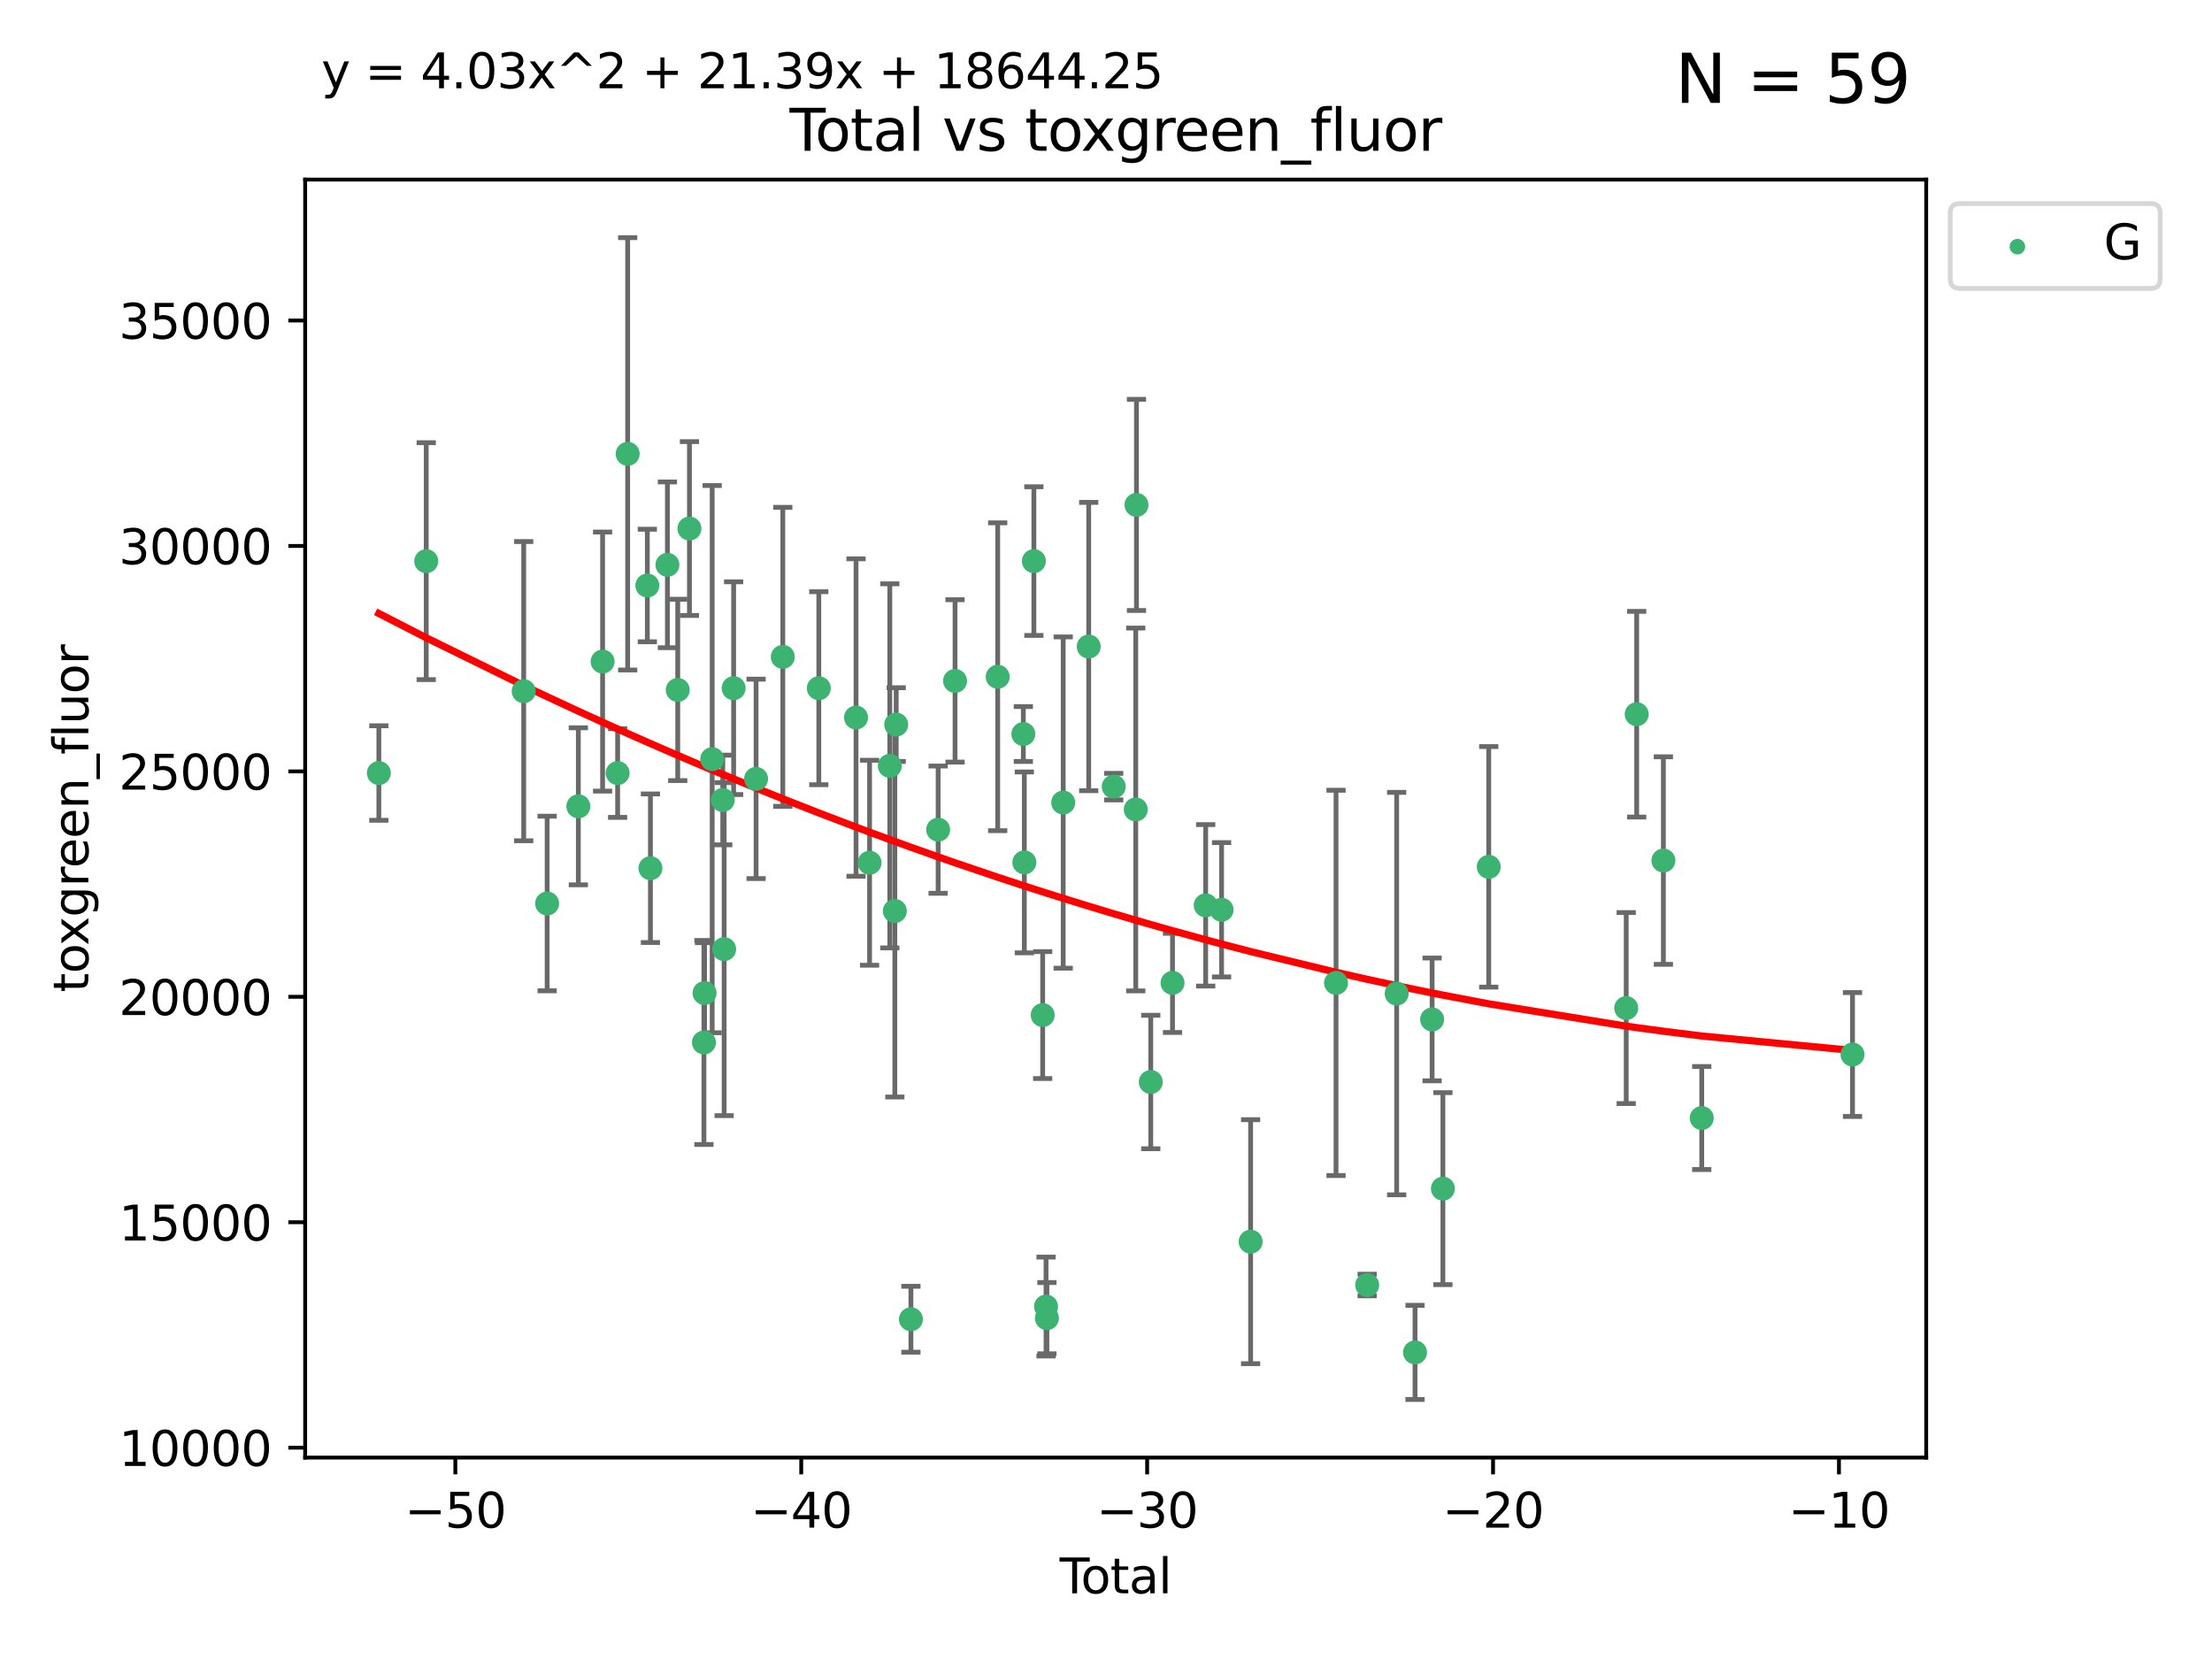 <?xml version="1.0" encoding="utf-8" standalone="no"?>
<!DOCTYPE svg PUBLIC "-//W3C//DTD SVG 1.1//EN"
  "http://www.w3.org/Graphics/SVG/1.1/DTD/svg11.dtd">
<svg xmlns:xlink="http://www.w3.org/1999/xlink" width="460.8pt" height="345.6pt" viewBox="0 0 460.8 345.6" xmlns="http://www.w3.org/2000/svg" version="1.1">
 <defs>
  <style type="text/css">*{stroke-linejoin: round; stroke-linecap: butt}</style>
 </defs>
 <g id="figure_1">
  <g id="patch_1">
   <path d="M 0 345.6 
L 460.8 345.6 
L 460.8 0 
L 0 0 
z
" style="fill: #ffffff"/>
  </g>
  <g id="axes_1">
   <g id="patch_2">
    <path d="M 63.571 303.64 
L 401.26 303.64 
L 401.26 37.411 
L 63.571 37.411 
z
" style="fill: #ffffff"/>
   </g>
   <g id="PathCollection_1">
    <defs>
     <path id="m9bf88774fb" d="M 0 1.118 
C 0.297 1.118 0.581 1 0.791 0.791 
C 1 0.581 1.118 0.297 1.118 0 
C 1.118 -0.297 1 -0.581 0.791 -0.791 
C 0.581 -1 0.297 -1.118 0 -1.118 
C -0.297 -1.118 -0.581 -1 -0.791 -0.791 
C -1 -0.581 -1.118 -0.297 -1.118 0 
C -1.118 0.297 -1 0.581 -0.791 0.791 
C -0.581 1 -0.297 1.118 0 1.118 
z
" style="stroke: #3cb371"/>
    </defs>
    <g clip-path="url(#p4d99a2d6db)">
     <use xlink:href="#m9bf88774fb" x="78.921" y="161.039" style="fill: #3cb371; stroke: #3cb371"/>
     <use xlink:href="#m9bf88774fb" x="88.792" y="116.899" style="fill: #3cb371; stroke: #3cb371"/>
     <use xlink:href="#m9bf88774fb" x="109.096" y="143.982" style="fill: #3cb371; stroke: #3cb371"/>
     <use xlink:href="#m9bf88774fb" x="113.98" y="188.213" style="fill: #3cb371; stroke: #3cb371"/>
     <use xlink:href="#m9bf88774fb" x="120.479" y="167.968" style="fill: #3cb371; stroke: #3cb371"/>
     <use xlink:href="#m9bf88774fb" x="125.533" y="137.816" style="fill: #3cb371; stroke: #3cb371"/>
     <use xlink:href="#m9bf88774fb" x="128.664" y="161.041" style="fill: #3cb371; stroke: #3cb371"/>
     <use xlink:href="#m9bf88774fb" x="130.755" y="94.542" style="fill: #3cb371; stroke: #3cb371"/>
     <use xlink:href="#m9bf88774fb" x="134.852" y="121.972" style="fill: #3cb371; stroke: #3cb371"/>
     <use xlink:href="#m9bf88774fb" x="135.497" y="180.864" style="fill: #3cb371; stroke: #3cb371"/>
     <use xlink:href="#m9bf88774fb" x="139.033" y="117.664" style="fill: #3cb371; stroke: #3cb371"/>
     <use xlink:href="#m9bf88774fb" x="141.185" y="143.724" style="fill: #3cb371; stroke: #3cb371"/>
     <use xlink:href="#m9bf88774fb" x="143.623" y="110.105" style="fill: #3cb371; stroke: #3cb371"/>
     <use xlink:href="#m9bf88774fb" x="146.642" y="217.164" style="fill: #3cb371; stroke: #3cb371"/>
     <use xlink:href="#m9bf88774fb" x="146.775" y="206.869" style="fill: #3cb371; stroke: #3cb371"/>
     <use xlink:href="#m9bf88774fb" x="148.358" y="158.144" style="fill: #3cb371; stroke: #3cb371"/>
     <use xlink:href="#m9bf88774fb" x="150.568" y="166.652" style="fill: #3cb371; stroke: #3cb371"/>
     <use xlink:href="#m9bf88774fb" x="150.85" y="197.724" style="fill: #3cb371; stroke: #3cb371"/>
     <use xlink:href="#m9bf88774fb" x="152.831" y="143.36" style="fill: #3cb371; stroke: #3cb371"/>
     <use xlink:href="#m9bf88774fb" x="157.504" y="162.255" style="fill: #3cb371; stroke: #3cb371"/>
     <use xlink:href="#m9bf88774fb" x="163.072" y="136.833" style="fill: #3cb371; stroke: #3cb371"/>
     <use xlink:href="#m9bf88774fb" x="170.572" y="143.369" style="fill: #3cb371; stroke: #3cb371"/>
     <use xlink:href="#m9bf88774fb" x="178.327" y="149.472" style="fill: #3cb371; stroke: #3cb371"/>
     <use xlink:href="#m9bf88774fb" x="181.15" y="179.722" style="fill: #3cb371; stroke: #3cb371"/>
     <use xlink:href="#m9bf88774fb" x="185.362" y="159.539" style="fill: #3cb371; stroke: #3cb371"/>
     <use xlink:href="#m9bf88774fb" x="186.412" y="189.78" style="fill: #3cb371; stroke: #3cb371"/>
     <use xlink:href="#m9bf88774fb" x="186.695" y="150.945" style="fill: #3cb371; stroke: #3cb371"/>
     <use xlink:href="#m9bf88774fb" x="189.76" y="274.823" style="fill: #3cb371; stroke: #3cb371"/>
     <use xlink:href="#m9bf88774fb" x="195.43" y="172.835" style="fill: #3cb371; stroke: #3cb371"/>
     <use xlink:href="#m9bf88774fb" x="198.955" y="141.845" style="fill: #3cb371; stroke: #3cb371"/>
     <use xlink:href="#m9bf88774fb" x="207.84" y="140.981" style="fill: #3cb371; stroke: #3cb371"/>
     <use xlink:href="#m9bf88774fb" x="213.179" y="152.91" style="fill: #3cb371; stroke: #3cb371"/>
     <use xlink:href="#m9bf88774fb" x="213.387" y="179.653" style="fill: #3cb371; stroke: #3cb371"/>
     <use xlink:href="#m9bf88774fb" x="215.374" y="116.889" style="fill: #3cb371; stroke: #3cb371"/>
     <use xlink:href="#m9bf88774fb" x="217.208" y="211.457" style="fill: #3cb371; stroke: #3cb371"/>
     <use xlink:href="#m9bf88774fb" x="217.909" y="272.174" style="fill: #3cb371; stroke: #3cb371"/>
     <use xlink:href="#m9bf88774fb" x="218.09" y="274.596" style="fill: #3cb371; stroke: #3cb371"/>
     <use xlink:href="#m9bf88774fb" x="221.485" y="167.187" style="fill: #3cb371; stroke: #3cb371"/>
     <use xlink:href="#m9bf88774fb" x="226.798" y="134.684" style="fill: #3cb371; stroke: #3cb371"/>
     <use xlink:href="#m9bf88774fb" x="232.007" y="163.87" style="fill: #3cb371; stroke: #3cb371"/>
     <use xlink:href="#m9bf88774fb" x="236.597" y="168.626" style="fill: #3cb371; stroke: #3cb371"/>
     <use xlink:href="#m9bf88774fb" x="236.748" y="105.18" style="fill: #3cb371; stroke: #3cb371"/>
     <use xlink:href="#m9bf88774fb" x="239.724" y="225.4" style="fill: #3cb371; stroke: #3cb371"/>
     <use xlink:href="#m9bf88774fb" x="244.258" y="204.751" style="fill: #3cb371; stroke: #3cb371"/>
     <use xlink:href="#m9bf88774fb" x="251.167" y="188.597" style="fill: #3cb371; stroke: #3cb371"/>
     <use xlink:href="#m9bf88774fb" x="254.476" y="189.52" style="fill: #3cb371; stroke: #3cb371"/>
     <use xlink:href="#m9bf88774fb" x="260.526" y="258.664" style="fill: #3cb371; stroke: #3cb371"/>
     <use xlink:href="#m9bf88774fb" x="278.321" y="204.756" style="fill: #3cb371; stroke: #3cb371"/>
     <use xlink:href="#m9bf88774fb" x="284.806" y="267.696" style="fill: #3cb371; stroke: #3cb371"/>
     <use xlink:href="#m9bf88774fb" x="290.95" y="206.981" style="fill: #3cb371; stroke: #3cb371"/>
     <use xlink:href="#m9bf88774fb" x="294.777" y="281.73" style="fill: #3cb371; stroke: #3cb371"/>
     <use xlink:href="#m9bf88774fb" x="298.336" y="212.367" style="fill: #3cb371; stroke: #3cb371"/>
     <use xlink:href="#m9bf88774fb" x="300.582" y="247.614" style="fill: #3cb371; stroke: #3cb371"/>
     <use xlink:href="#m9bf88774fb" x="310.132" y="180.576" style="fill: #3cb371; stroke: #3cb371"/>
     <use xlink:href="#m9bf88774fb" x="338.77" y="209.993" style="fill: #3cb371; stroke: #3cb371"/>
     <use xlink:href="#m9bf88774fb" x="340.952" y="148.784" style="fill: #3cb371; stroke: #3cb371"/>
     <use xlink:href="#m9bf88774fb" x="346.513" y="179.271" style="fill: #3cb371; stroke: #3cb371"/>
     <use xlink:href="#m9bf88774fb" x="354.504" y="232.906" style="fill: #3cb371; stroke: #3cb371"/>
     <use xlink:href="#m9bf88774fb" x="385.911" y="219.674" style="fill: #3cb371; stroke: #3cb371"/>
    </g>
   </g>
   <g id="matplotlib.axis_1">
    <g id="xtick_1">
     <g id="line2d_1">
      <defs>
       <path id="mf6bb526f05" d="M 0 0 
L 0 3.5 
" style="stroke: #000000; stroke-width: 0.8"/>
      </defs>
      <g>
       <use xlink:href="#mf6bb526f05" x="94.856" y="303.64" style="stroke: #000000; stroke-width: 0.8"/>
      </g>
     </g>
     <g id="text_1">
      <!-- −50 -->
      <g transform="translate(84.304 318.238)scale(0.1 -0.1)">
       <defs>
        <path id="DejaVuSans-2212" d="M 678 2272 
L 4684 2272 
L 4684 1741 
L 678 1741 
L 678 2272 
z
" transform="scale(0.016)"/>
        <path id="DejaVuSans-35" d="M 691 4666 
L 3169 4666 
L 3169 4134 
L 1269 4134 
L 1269 2991 
Q 1406 3038 1543 3061 
Q 1681 3084 1819 3084 
Q 2600 3084 3056 2656 
Q 3513 2228 3513 1497 
Q 3513 744 3044 326 
Q 2575 -91 1722 -91 
Q 1428 -91 1123 -41 
Q 819 9 494 109 
L 494 744 
Q 775 591 1075 516 
Q 1375 441 1709 441 
Q 2250 441 2565 725 
Q 2881 1009 2881 1497 
Q 2881 1984 2565 2268 
Q 2250 2553 1709 2553 
Q 1456 2553 1204 2497 
Q 953 2441 691 2322 
L 691 4666 
z
" transform="scale(0.016)"/>
        <path id="DejaVuSans-30" d="M 2034 4250 
Q 1547 4250 1301 3770 
Q 1056 3291 1056 2328 
Q 1056 1369 1301 889 
Q 1547 409 2034 409 
Q 2525 409 2770 889 
Q 3016 1369 3016 2328 
Q 3016 3291 2770 3770 
Q 2525 4250 2034 4250 
z
M 2034 4750 
Q 2819 4750 3233 4129 
Q 3647 3509 3647 2328 
Q 3647 1150 3233 529 
Q 2819 -91 2034 -91 
Q 1250 -91 836 529 
Q 422 1150 422 2328 
Q 422 3509 836 4129 
Q 1250 4750 2034 4750 
z
" transform="scale(0.016)"/>
       </defs>
       <use xlink:href="#DejaVuSans-2212"/>
       <use xlink:href="#DejaVuSans-35" x="83.789"/>
       <use xlink:href="#DejaVuSans-30" x="147.412"/>
      </g>
     </g>
    </g>
    <g id="xtick_2">
     <g id="line2d_2">
      <g>
       <use xlink:href="#mf6bb526f05" x="166.914" y="303.64" style="stroke: #000000; stroke-width: 0.8"/>
      </g>
     </g>
     <g id="text_2">
      <!-- −40 -->
      <g transform="translate(156.361 318.238)scale(0.1 -0.1)">
       <defs>
        <path id="DejaVuSans-34" d="M 2419 4116 
L 825 1625 
L 2419 1625 
L 2419 4116 
z
M 2253 4666 
L 3047 4666 
L 3047 1625 
L 3713 1625 
L 3713 1100 
L 3047 1100 
L 3047 0 
L 2419 0 
L 2419 1100 
L 313 1100 
L 313 1709 
L 2253 4666 
z
" transform="scale(0.016)"/>
       </defs>
       <use xlink:href="#DejaVuSans-2212"/>
       <use xlink:href="#DejaVuSans-34" x="83.789"/>
       <use xlink:href="#DejaVuSans-30" x="147.412"/>
      </g>
     </g>
    </g>
    <g id="xtick_3">
     <g id="line2d_3">
      <g>
       <use xlink:href="#mf6bb526f05" x="238.971" y="303.64" style="stroke: #000000; stroke-width: 0.8"/>
      </g>
     </g>
     <g id="text_3">
      <!-- −30 -->
      <g transform="translate(228.419 318.238)scale(0.1 -0.1)">
       <defs>
        <path id="DejaVuSans-33" d="M 2597 2516 
Q 3050 2419 3304 2112 
Q 3559 1806 3559 1356 
Q 3559 666 3084 287 
Q 2609 -91 1734 -91 
Q 1441 -91 1130 -33 
Q 819 25 488 141 
L 488 750 
Q 750 597 1062 519 
Q 1375 441 1716 441 
Q 2309 441 2620 675 
Q 2931 909 2931 1356 
Q 2931 1769 2642 2001 
Q 2353 2234 1838 2234 
L 1294 2234 
L 1294 2753 
L 1863 2753 
Q 2328 2753 2575 2939 
Q 2822 3125 2822 3475 
Q 2822 3834 2567 4026 
Q 2313 4219 1838 4219 
Q 1578 4219 1281 4162 
Q 984 4106 628 3988 
L 628 4550 
Q 988 4650 1302 4700 
Q 1616 4750 1894 4750 
Q 2613 4750 3031 4423 
Q 3450 4097 3450 3541 
Q 3450 3153 3228 2886 
Q 3006 2619 2597 2516 
z
" transform="scale(0.016)"/>
       </defs>
       <use xlink:href="#DejaVuSans-2212"/>
       <use xlink:href="#DejaVuSans-33" x="83.789"/>
       <use xlink:href="#DejaVuSans-30" x="147.412"/>
      </g>
     </g>
    </g>
    <g id="xtick_4">
     <g id="line2d_4">
      <g>
       <use xlink:href="#mf6bb526f05" x="311.029" y="303.64" style="stroke: #000000; stroke-width: 0.8"/>
      </g>
     </g>
     <g id="text_4">
      <!-- −20 -->
      <g transform="translate(300.476 318.238)scale(0.1 -0.1)">
       <defs>
        <path id="DejaVuSans-32" d="M 1228 531 
L 3431 531 
L 3431 0 
L 469 0 
L 469 531 
Q 828 903 1448 1529 
Q 2069 2156 2228 2338 
Q 2531 2678 2651 2914 
Q 2772 3150 2772 3378 
Q 2772 3750 2511 3984 
Q 2250 4219 1831 4219 
Q 1534 4219 1204 4116 
Q 875 4013 500 3803 
L 500 4441 
Q 881 4594 1212 4672 
Q 1544 4750 1819 4750 
Q 2544 4750 2975 4387 
Q 3406 4025 3406 3419 
Q 3406 3131 3298 2873 
Q 3191 2616 2906 2266 
Q 2828 2175 2409 1742 
Q 1991 1309 1228 531 
z
" transform="scale(0.016)"/>
       </defs>
       <use xlink:href="#DejaVuSans-2212"/>
       <use xlink:href="#DejaVuSans-32" x="83.789"/>
       <use xlink:href="#DejaVuSans-30" x="147.412"/>
      </g>
     </g>
    </g>
    <g id="xtick_5">
     <g id="line2d_5">
      <g>
       <use xlink:href="#mf6bb526f05" x="383.086" y="303.64" style="stroke: #000000; stroke-width: 0.8"/>
      </g>
     </g>
     <g id="text_5">
      <!-- −10 -->
      <g transform="translate(372.534 318.238)scale(0.1 -0.1)">
       <defs>
        <path id="DejaVuSans-31" d="M 794 531 
L 1825 531 
L 1825 4091 
L 703 3866 
L 703 4441 
L 1819 4666 
L 2450 4666 
L 2450 531 
L 3481 531 
L 3481 0 
L 794 0 
L 794 531 
z
" transform="scale(0.016)"/>
       </defs>
       <use xlink:href="#DejaVuSans-2212"/>
       <use xlink:href="#DejaVuSans-31" x="83.789"/>
       <use xlink:href="#DejaVuSans-30" x="147.412"/>
      </g>
     </g>
    </g>
    <g id="text_6">
     <!-- Total -->
     <g transform="translate(220.739 331.917)scale(0.1 -0.1)">
      <defs>
       <path id="DejaVuSans-54" d="M -19 4666 
L 3928 4666 
L 3928 4134 
L 2272 4134 
L 2272 0 
L 1638 0 
L 1638 4134 
L -19 4134 
L -19 4666 
z
" transform="scale(0.016)"/>
       <path id="DejaVuSans-6f" d="M 1959 3097 
Q 1497 3097 1228 2736 
Q 959 2375 959 1747 
Q 959 1119 1226 758 
Q 1494 397 1959 397 
Q 2419 397 2687 759 
Q 2956 1122 2956 1747 
Q 2956 2369 2687 2733 
Q 2419 3097 1959 3097 
z
M 1959 3584 
Q 2709 3584 3137 3096 
Q 3566 2609 3566 1747 
Q 3566 888 3137 398 
Q 2709 -91 1959 -91 
Q 1206 -91 779 398 
Q 353 888 353 1747 
Q 353 2609 779 3096 
Q 1206 3584 1959 3584 
z
" transform="scale(0.016)"/>
       <path id="DejaVuSans-74" d="M 1172 4494 
L 1172 3500 
L 2356 3500 
L 2356 3053 
L 1172 3053 
L 1172 1153 
Q 1172 725 1289 603 
Q 1406 481 1766 481 
L 2356 481 
L 2356 0 
L 1766 0 
Q 1100 0 847 248 
Q 594 497 594 1153 
L 594 3053 
L 172 3053 
L 172 3500 
L 594 3500 
L 594 4494 
L 1172 4494 
z
" transform="scale(0.016)"/>
       <path id="DejaVuSans-61" d="M 2194 1759 
Q 1497 1759 1228 1600 
Q 959 1441 959 1056 
Q 959 750 1161 570 
Q 1363 391 1709 391 
Q 2188 391 2477 730 
Q 2766 1069 2766 1631 
L 2766 1759 
L 2194 1759 
z
M 3341 1997 
L 3341 0 
L 2766 0 
L 2766 531 
Q 2569 213 2275 61 
Q 1981 -91 1556 -91 
Q 1019 -91 701 211 
Q 384 513 384 1019 
Q 384 1609 779 1909 
Q 1175 2209 1959 2209 
L 2766 2209 
L 2766 2266 
Q 2766 2663 2505 2880 
Q 2244 3097 1772 3097 
Q 1472 3097 1187 3025 
Q 903 2953 641 2809 
L 641 3341 
Q 956 3463 1253 3523 
Q 1550 3584 1831 3584 
Q 2591 3584 2966 3190 
Q 3341 2797 3341 1997 
z
" transform="scale(0.016)"/>
       <path id="DejaVuSans-6c" d="M 603 4863 
L 1178 4863 
L 1178 0 
L 603 0 
L 603 4863 
z
" transform="scale(0.016)"/>
      </defs>
      <use xlink:href="#DejaVuSans-54"/>
      <use xlink:href="#DejaVuSans-6f" x="44.084"/>
      <use xlink:href="#DejaVuSans-74" x="105.266"/>
      <use xlink:href="#DejaVuSans-61" x="144.475"/>
      <use xlink:href="#DejaVuSans-6c" x="205.754"/>
     </g>
    </g>
   </g>
   <g id="matplotlib.axis_2">
    <g id="ytick_1">
     <g id="line2d_6">
      <defs>
       <path id="madde69ffdb" d="M 0 0 
L -3.5 0 
" style="stroke: #000000; stroke-width: 0.8"/>
      </defs>
      <g>
       <use xlink:href="#madde69ffdb" x="63.571" y="301.578" style="stroke: #000000; stroke-width: 0.8"/>
      </g>
     </g>
     <g id="text_7">
      <!-- 10000 -->
      <g transform="translate(24.759 305.377)scale(0.1 -0.1)">
       <use xlink:href="#DejaVuSans-31"/>
       <use xlink:href="#DejaVuSans-30" x="63.623"/>
       <use xlink:href="#DejaVuSans-30" x="127.246"/>
       <use xlink:href="#DejaVuSans-30" x="190.869"/>
       <use xlink:href="#DejaVuSans-30" x="254.492"/>
      </g>
     </g>
    </g>
    <g id="ytick_2">
     <g id="line2d_7">
      <g>
       <use xlink:href="#madde69ffdb" x="63.571" y="254.616" style="stroke: #000000; stroke-width: 0.8"/>
      </g>
     </g>
     <g id="text_8">
      <!-- 15000 -->
      <g transform="translate(24.759 258.415)scale(0.1 -0.1)">
       <use xlink:href="#DejaVuSans-31"/>
       <use xlink:href="#DejaVuSans-35" x="63.623"/>
       <use xlink:href="#DejaVuSans-30" x="127.246"/>
       <use xlink:href="#DejaVuSans-30" x="190.869"/>
       <use xlink:href="#DejaVuSans-30" x="254.492"/>
      </g>
     </g>
    </g>
    <g id="ytick_3">
     <g id="line2d_8">
      <g>
       <use xlink:href="#madde69ffdb" x="63.571" y="207.654" style="stroke: #000000; stroke-width: 0.8"/>
      </g>
     </g>
     <g id="text_9">
      <!-- 20000 -->
      <g transform="translate(24.759 211.453)scale(0.1 -0.1)">
       <use xlink:href="#DejaVuSans-32"/>
       <use xlink:href="#DejaVuSans-30" x="63.623"/>
       <use xlink:href="#DejaVuSans-30" x="127.246"/>
       <use xlink:href="#DejaVuSans-30" x="190.869"/>
       <use xlink:href="#DejaVuSans-30" x="254.492"/>
      </g>
     </g>
    </g>
    <g id="ytick_4">
     <g id="line2d_9">
      <g>
       <use xlink:href="#madde69ffdb" x="63.571" y="160.692" style="stroke: #000000; stroke-width: 0.8"/>
      </g>
     </g>
     <g id="text_10">
      <!-- 25000 -->
      <g transform="translate(24.759 164.491)scale(0.1 -0.1)">
       <use xlink:href="#DejaVuSans-32"/>
       <use xlink:href="#DejaVuSans-35" x="63.623"/>
       <use xlink:href="#DejaVuSans-30" x="127.246"/>
       <use xlink:href="#DejaVuSans-30" x="190.869"/>
       <use xlink:href="#DejaVuSans-30" x="254.492"/>
      </g>
     </g>
    </g>
    <g id="ytick_5">
     <g id="line2d_10">
      <g>
       <use xlink:href="#madde69ffdb" x="63.571" y="113.729" style="stroke: #000000; stroke-width: 0.8"/>
      </g>
     </g>
     <g id="text_11">
      <!-- 30000 -->
      <g transform="translate(24.759 117.529)scale(0.1 -0.1)">
       <use xlink:href="#DejaVuSans-33"/>
       <use xlink:href="#DejaVuSans-30" x="63.623"/>
       <use xlink:href="#DejaVuSans-30" x="127.246"/>
       <use xlink:href="#DejaVuSans-30" x="190.869"/>
       <use xlink:href="#DejaVuSans-30" x="254.492"/>
      </g>
     </g>
    </g>
    <g id="ytick_6">
     <g id="line2d_11">
      <g>
       <use xlink:href="#madde69ffdb" x="63.571" y="66.767" style="stroke: #000000; stroke-width: 0.8"/>
      </g>
     </g>
     <g id="text_12">
      <!-- 35000 -->
      <g transform="translate(24.759 70.567)scale(0.1 -0.1)">
       <use xlink:href="#DejaVuSans-33"/>
       <use xlink:href="#DejaVuSans-35" x="63.623"/>
       <use xlink:href="#DejaVuSans-30" x="127.246"/>
       <use xlink:href="#DejaVuSans-30" x="190.869"/>
       <use xlink:href="#DejaVuSans-30" x="254.492"/>
      </g>
     </g>
    </g>
    <g id="text_13">
     <!-- toxgreen_fluor -->
     <g transform="translate(18.401 206.72)rotate(-90)scale(0.1 -0.1)">
      <defs>
       <path id="DejaVuSans-78" d="M 3513 3500 
L 2247 1797 
L 3578 0 
L 2900 0 
L 1881 1375 
L 863 0 
L 184 0 
L 1544 1831 
L 300 3500 
L 978 3500 
L 1906 2253 
L 2834 3500 
L 3513 3500 
z
" transform="scale(0.016)"/>
       <path id="DejaVuSans-67" d="M 2906 1791 
Q 2906 2416 2648 2759 
Q 2391 3103 1925 3103 
Q 1463 3103 1205 2759 
Q 947 2416 947 1791 
Q 947 1169 1205 825 
Q 1463 481 1925 481 
Q 2391 481 2648 825 
Q 2906 1169 2906 1791 
z
M 3481 434 
Q 3481 -459 3084 -895 
Q 2688 -1331 1869 -1331 
Q 1566 -1331 1297 -1286 
Q 1028 -1241 775 -1147 
L 775 -588 
Q 1028 -725 1275 -790 
Q 1522 -856 1778 -856 
Q 2344 -856 2625 -561 
Q 2906 -266 2906 331 
L 2906 616 
Q 2728 306 2450 153 
Q 2172 0 1784 0 
Q 1141 0 747 490 
Q 353 981 353 1791 
Q 353 2603 747 3093 
Q 1141 3584 1784 3584 
Q 2172 3584 2450 3431 
Q 2728 3278 2906 2969 
L 2906 3500 
L 3481 3500 
L 3481 434 
z
" transform="scale(0.016)"/>
       <path id="DejaVuSans-72" d="M 2631 2963 
Q 2534 3019 2420 3045 
Q 2306 3072 2169 3072 
Q 1681 3072 1420 2755 
Q 1159 2438 1159 1844 
L 1159 0 
L 581 0 
L 581 3500 
L 1159 3500 
L 1159 2956 
Q 1341 3275 1631 3429 
Q 1922 3584 2338 3584 
Q 2397 3584 2469 3576 
Q 2541 3569 2628 3553 
L 2631 2963 
z
" transform="scale(0.016)"/>
       <path id="DejaVuSans-65" d="M 3597 1894 
L 3597 1613 
L 953 1613 
Q 991 1019 1311 708 
Q 1631 397 2203 397 
Q 2534 397 2845 478 
Q 3156 559 3463 722 
L 3463 178 
Q 3153 47 2828 -22 
Q 2503 -91 2169 -91 
Q 1331 -91 842 396 
Q 353 884 353 1716 
Q 353 2575 817 3079 
Q 1281 3584 2069 3584 
Q 2775 3584 3186 3129 
Q 3597 2675 3597 1894 
z
M 3022 2063 
Q 3016 2534 2758 2815 
Q 2500 3097 2075 3097 
Q 1594 3097 1305 2825 
Q 1016 2553 972 2059 
L 3022 2063 
z
" transform="scale(0.016)"/>
       <path id="DejaVuSans-6e" d="M 3513 2113 
L 3513 0 
L 2938 0 
L 2938 2094 
Q 2938 2591 2744 2837 
Q 2550 3084 2163 3084 
Q 1697 3084 1428 2787 
Q 1159 2491 1159 1978 
L 1159 0 
L 581 0 
L 581 3500 
L 1159 3500 
L 1159 2956 
Q 1366 3272 1645 3428 
Q 1925 3584 2291 3584 
Q 2894 3584 3203 3211 
Q 3513 2838 3513 2113 
z
" transform="scale(0.016)"/>
       <path id="DejaVuSans-5f" d="M 3263 -1063 
L 3263 -1509 
L -63 -1509 
L -63 -1063 
L 3263 -1063 
z
" transform="scale(0.016)"/>
       <path id="DejaVuSans-66" d="M 2375 4863 
L 2375 4384 
L 1825 4384 
Q 1516 4384 1395 4259 
Q 1275 4134 1275 3809 
L 1275 3500 
L 2222 3500 
L 2222 3053 
L 1275 3053 
L 1275 0 
L 697 0 
L 697 3053 
L 147 3053 
L 147 3500 
L 697 3500 
L 697 3744 
Q 697 4328 969 4595 
Q 1241 4863 1831 4863 
L 2375 4863 
z
" transform="scale(0.016)"/>
       <path id="DejaVuSans-75" d="M 544 1381 
L 544 3500 
L 1119 3500 
L 1119 1403 
Q 1119 906 1312 657 
Q 1506 409 1894 409 
Q 2359 409 2629 706 
Q 2900 1003 2900 1516 
L 2900 3500 
L 3475 3500 
L 3475 0 
L 2900 0 
L 2900 538 
Q 2691 219 2414 64 
Q 2138 -91 1772 -91 
Q 1169 -91 856 284 
Q 544 659 544 1381 
z
M 1991 3584 
L 1991 3584 
z
" transform="scale(0.016)"/>
      </defs>
      <use xlink:href="#DejaVuSans-74"/>
      <use xlink:href="#DejaVuSans-6f" x="39.209"/>
      <use xlink:href="#DejaVuSans-78" x="97.266"/>
      <use xlink:href="#DejaVuSans-67" x="156.445"/>
      <use xlink:href="#DejaVuSans-72" x="219.922"/>
      <use xlink:href="#DejaVuSans-65" x="258.785"/>
      <use xlink:href="#DejaVuSans-65" x="320.309"/>
      <use xlink:href="#DejaVuSans-6e" x="381.832"/>
      <use xlink:href="#DejaVuSans-5f" x="445.211"/>
      <use xlink:href="#DejaVuSans-66" x="495.211"/>
      <use xlink:href="#DejaVuSans-6c" x="530.416"/>
      <use xlink:href="#DejaVuSans-75" x="558.199"/>
      <use xlink:href="#DejaVuSans-6f" x="621.578"/>
      <use xlink:href="#DejaVuSans-72" x="682.76"/>
     </g>
    </g>
   </g>
   <g id="LineCollection_1">
    <path d="M 78.921 170.885 
L 78.921 151.192 
" clip-path="url(#p4d99a2d6db)" style="fill: none; stroke: #696969"/>
    <path d="M 88.792 141.575 
L 88.792 92.223 
" clip-path="url(#p4d99a2d6db)" style="fill: none; stroke: #696969"/>
    <path d="M 109.096 175.149 
L 109.096 112.815 
" clip-path="url(#p4d99a2d6db)" style="fill: none; stroke: #696969"/>
    <path d="M 113.98 206.402 
L 113.98 170.023 
" clip-path="url(#p4d99a2d6db)" style="fill: none; stroke: #696969"/>
    <path d="M 120.479 184.328 
L 120.479 151.608 
" clip-path="url(#p4d99a2d6db)" style="fill: none; stroke: #696969"/>
    <path d="M 125.533 164.801 
L 125.533 110.832 
" clip-path="url(#p4d99a2d6db)" style="fill: none; stroke: #696969"/>
    <path d="M 128.664 170.274 
L 128.664 151.808 
" clip-path="url(#p4d99a2d6db)" style="fill: none; stroke: #696969"/>
    <path d="M 130.755 139.571 
L 130.755 49.513 
" clip-path="url(#p4d99a2d6db)" style="fill: none; stroke: #696969"/>
    <path d="M 134.852 133.695 
L 134.852 110.249 
" clip-path="url(#p4d99a2d6db)" style="fill: none; stroke: #696969"/>
    <path d="M 135.497 196.341 
L 135.497 165.387 
" clip-path="url(#p4d99a2d6db)" style="fill: none; stroke: #696969"/>
    <path d="M 139.033 134.93 
L 139.033 100.399 
" clip-path="url(#p4d99a2d6db)" style="fill: none; stroke: #696969"/>
    <path d="M 141.185 162.616 
L 141.185 124.833 
" clip-path="url(#p4d99a2d6db)" style="fill: none; stroke: #696969"/>
    <path d="M 143.623 128.214 
L 143.623 91.996 
" clip-path="url(#p4d99a2d6db)" style="fill: none; stroke: #696969"/>
    <path d="M 146.642 238.415 
L 146.642 195.914 
" clip-path="url(#p4d99a2d6db)" style="fill: none; stroke: #696969"/>
    <path d="M 146.775 217.365 
L 146.775 196.373 
" clip-path="url(#p4d99a2d6db)" style="fill: none; stroke: #696969"/>
    <path d="M 148.358 215.141 
L 148.358 101.147 
" clip-path="url(#p4d99a2d6db)" style="fill: none; stroke: #696969"/>
    <path d="M 150.568 175.996 
L 150.568 157.309 
" clip-path="url(#p4d99a2d6db)" style="fill: none; stroke: #696969"/>
    <path d="M 150.85 232.41 
L 150.85 163.038 
" clip-path="url(#p4d99a2d6db)" style="fill: none; stroke: #696969"/>
    <path d="M 152.831 165.519 
L 152.831 121.2 
" clip-path="url(#p4d99a2d6db)" style="fill: none; stroke: #696969"/>
    <path d="M 157.504 183.026 
L 157.504 141.483 
" clip-path="url(#p4d99a2d6db)" style="fill: none; stroke: #696969"/>
    <path d="M 163.072 167.979 
L 163.072 105.687 
" clip-path="url(#p4d99a2d6db)" style="fill: none; stroke: #696969"/>
    <path d="M 170.572 163.475 
L 170.572 123.263 
" clip-path="url(#p4d99a2d6db)" style="fill: none; stroke: #696969"/>
    <path d="M 178.327 182.531 
L 178.327 116.413 
" clip-path="url(#p4d99a2d6db)" style="fill: none; stroke: #696969"/>
    <path d="M 181.15 201.075 
L 181.15 158.37 
" clip-path="url(#p4d99a2d6db)" style="fill: none; stroke: #696969"/>
    <path d="M 185.362 197.459 
L 185.362 121.619 
" clip-path="url(#p4d99a2d6db)" style="fill: none; stroke: #696969"/>
    <path d="M 186.412 228.527 
L 186.412 151.033 
" clip-path="url(#p4d99a2d6db)" style="fill: none; stroke: #696969"/>
    <path d="M 186.695 158.623 
L 186.695 143.267 
" clip-path="url(#p4d99a2d6db)" style="fill: none; stroke: #696969"/>
    <path d="M 189.76 281.687 
L 189.76 267.959 
" clip-path="url(#p4d99a2d6db)" style="fill: none; stroke: #696969"/>
    <path d="M 195.43 186.089 
L 195.43 159.581 
" clip-path="url(#p4d99a2d6db)" style="fill: none; stroke: #696969"/>
    <path d="M 198.955 158.76 
L 198.955 124.93 
" clip-path="url(#p4d99a2d6db)" style="fill: none; stroke: #696969"/>
    <path d="M 207.84 173.044 
L 207.84 108.918 
" clip-path="url(#p4d99a2d6db)" style="fill: none; stroke: #696969"/>
    <path d="M 213.179 158.625 
L 213.179 147.195 
" clip-path="url(#p4d99a2d6db)" style="fill: none; stroke: #696969"/>
    <path d="M 213.387 198.492 
L 213.387 160.814 
" clip-path="url(#p4d99a2d6db)" style="fill: none; stroke: #696969"/>
    <path d="M 215.374 132.376 
L 215.374 101.402 
" clip-path="url(#p4d99a2d6db)" style="fill: none; stroke: #696969"/>
    <path d="M 217.208 224.679 
L 217.208 198.235 
" clip-path="url(#p4d99a2d6db)" style="fill: none; stroke: #696969"/>
    <path d="M 217.909 282.475 
L 217.909 261.873 
" clip-path="url(#p4d99a2d6db)" style="fill: none; stroke: #696969"/>
    <path d="M 218.09 282.014 
L 218.09 267.178 
" clip-path="url(#p4d99a2d6db)" style="fill: none; stroke: #696969"/>
    <path d="M 221.485 201.691 
L 221.485 132.683 
" clip-path="url(#p4d99a2d6db)" style="fill: none; stroke: #696969"/>
    <path d="M 226.798 164.712 
L 226.798 104.655 
" clip-path="url(#p4d99a2d6db)" style="fill: none; stroke: #696969"/>
    <path d="M 232.007 166.637 
L 232.007 161.103 
" clip-path="url(#p4d99a2d6db)" style="fill: none; stroke: #696969"/>
    <path d="M 236.597 206.42 
L 236.597 130.833 
" clip-path="url(#p4d99a2d6db)" style="fill: none; stroke: #696969"/>
    <path d="M 236.748 127.172 
L 236.748 83.187 
" clip-path="url(#p4d99a2d6db)" style="fill: none; stroke: #696969"/>
    <path d="M 239.724 239.301 
L 239.724 211.499 
" clip-path="url(#p4d99a2d6db)" style="fill: none; stroke: #696969"/>
    <path d="M 244.258 215.081 
L 244.258 194.421 
" clip-path="url(#p4d99a2d6db)" style="fill: none; stroke: #696969"/>
    <path d="M 251.167 205.411 
L 251.167 171.782 
" clip-path="url(#p4d99a2d6db)" style="fill: none; stroke: #696969"/>
    <path d="M 254.476 203.512 
L 254.476 175.527 
" clip-path="url(#p4d99a2d6db)" style="fill: none; stroke: #696969"/>
    <path d="M 260.526 284.078 
L 260.526 233.25 
" clip-path="url(#p4d99a2d6db)" style="fill: none; stroke: #696969"/>
    <path d="M 278.321 244.888 
L 278.321 164.624 
" clip-path="url(#p4d99a2d6db)" style="fill: none; stroke: #696969"/>
    <path d="M 284.806 269.949 
L 284.806 265.442 
" clip-path="url(#p4d99a2d6db)" style="fill: none; stroke: #696969"/>
    <path d="M 290.95 248.897 
L 290.95 165.065 
" clip-path="url(#p4d99a2d6db)" style="fill: none; stroke: #696969"/>
    <path d="M 294.777 291.539 
L 294.777 271.921 
" clip-path="url(#p4d99a2d6db)" style="fill: none; stroke: #696969"/>
    <path d="M 298.336 225.155 
L 298.336 199.579 
" clip-path="url(#p4d99a2d6db)" style="fill: none; stroke: #696969"/>
    <path d="M 300.582 267.612 
L 300.582 227.616 
" clip-path="url(#p4d99a2d6db)" style="fill: none; stroke: #696969"/>
    <path d="M 310.132 205.632 
L 310.132 155.521 
" clip-path="url(#p4d99a2d6db)" style="fill: none; stroke: #696969"/>
    <path d="M 338.77 229.887 
L 338.77 190.098 
" clip-path="url(#p4d99a2d6db)" style="fill: none; stroke: #696969"/>
    <path d="M 340.952 170.205 
L 340.952 127.362 
" clip-path="url(#p4d99a2d6db)" style="fill: none; stroke: #696969"/>
    <path d="M 346.513 200.889 
L 346.513 157.654 
" clip-path="url(#p4d99a2d6db)" style="fill: none; stroke: #696969"/>
    <path d="M 354.504 243.636 
L 354.504 222.176 
" clip-path="url(#p4d99a2d6db)" style="fill: none; stroke: #696969"/>
    <path d="M 385.911 232.575 
L 385.911 206.772 
" clip-path="url(#p4d99a2d6db)" style="fill: none; stroke: #696969"/>
   </g>
   <g id="line2d_12">
    <defs>
     <path id="m5de033679d" d="M 2 0 
L -2 -0 
" style="stroke: #696969"/>
    </defs>
    <g clip-path="url(#p4d99a2d6db)">
     <use xlink:href="#m5de033679d" x="78.921" y="170.885" style="fill: #696969; stroke: #696969"/>
     <use xlink:href="#m5de033679d" x="88.792" y="141.575" style="fill: #696969; stroke: #696969"/>
     <use xlink:href="#m5de033679d" x="109.096" y="175.149" style="fill: #696969; stroke: #696969"/>
     <use xlink:href="#m5de033679d" x="113.98" y="206.402" style="fill: #696969; stroke: #696969"/>
     <use xlink:href="#m5de033679d" x="120.479" y="184.328" style="fill: #696969; stroke: #696969"/>
     <use xlink:href="#m5de033679d" x="125.533" y="164.801" style="fill: #696969; stroke: #696969"/>
     <use xlink:href="#m5de033679d" x="128.664" y="170.274" style="fill: #696969; stroke: #696969"/>
     <use xlink:href="#m5de033679d" x="130.755" y="139.571" style="fill: #696969; stroke: #696969"/>
     <use xlink:href="#m5de033679d" x="134.852" y="133.695" style="fill: #696969; stroke: #696969"/>
     <use xlink:href="#m5de033679d" x="135.497" y="196.341" style="fill: #696969; stroke: #696969"/>
     <use xlink:href="#m5de033679d" x="139.033" y="134.93" style="fill: #696969; stroke: #696969"/>
     <use xlink:href="#m5de033679d" x="141.185" y="162.616" style="fill: #696969; stroke: #696969"/>
     <use xlink:href="#m5de033679d" x="143.623" y="128.214" style="fill: #696969; stroke: #696969"/>
     <use xlink:href="#m5de033679d" x="146.642" y="238.415" style="fill: #696969; stroke: #696969"/>
     <use xlink:href="#m5de033679d" x="146.775" y="217.365" style="fill: #696969; stroke: #696969"/>
     <use xlink:href="#m5de033679d" x="148.358" y="215.141" style="fill: #696969; stroke: #696969"/>
     <use xlink:href="#m5de033679d" x="150.568" y="175.996" style="fill: #696969; stroke: #696969"/>
     <use xlink:href="#m5de033679d" x="150.85" y="232.41" style="fill: #696969; stroke: #696969"/>
     <use xlink:href="#m5de033679d" x="152.831" y="165.519" style="fill: #696969; stroke: #696969"/>
     <use xlink:href="#m5de033679d" x="157.504" y="183.026" style="fill: #696969; stroke: #696969"/>
     <use xlink:href="#m5de033679d" x="163.072" y="167.979" style="fill: #696969; stroke: #696969"/>
     <use xlink:href="#m5de033679d" x="170.572" y="163.475" style="fill: #696969; stroke: #696969"/>
     <use xlink:href="#m5de033679d" x="178.327" y="182.531" style="fill: #696969; stroke: #696969"/>
     <use xlink:href="#m5de033679d" x="181.15" y="201.075" style="fill: #696969; stroke: #696969"/>
     <use xlink:href="#m5de033679d" x="185.362" y="197.459" style="fill: #696969; stroke: #696969"/>
     <use xlink:href="#m5de033679d" x="186.412" y="228.527" style="fill: #696969; stroke: #696969"/>
     <use xlink:href="#m5de033679d" x="186.695" y="158.623" style="fill: #696969; stroke: #696969"/>
     <use xlink:href="#m5de033679d" x="189.76" y="281.687" style="fill: #696969; stroke: #696969"/>
     <use xlink:href="#m5de033679d" x="195.43" y="186.089" style="fill: #696969; stroke: #696969"/>
     <use xlink:href="#m5de033679d" x="198.955" y="158.76" style="fill: #696969; stroke: #696969"/>
     <use xlink:href="#m5de033679d" x="207.84" y="173.044" style="fill: #696969; stroke: #696969"/>
     <use xlink:href="#m5de033679d" x="213.179" y="158.625" style="fill: #696969; stroke: #696969"/>
     <use xlink:href="#m5de033679d" x="213.387" y="198.492" style="fill: #696969; stroke: #696969"/>
     <use xlink:href="#m5de033679d" x="215.374" y="132.376" style="fill: #696969; stroke: #696969"/>
     <use xlink:href="#m5de033679d" x="217.208" y="224.679" style="fill: #696969; stroke: #696969"/>
     <use xlink:href="#m5de033679d" x="217.909" y="282.475" style="fill: #696969; stroke: #696969"/>
     <use xlink:href="#m5de033679d" x="218.09" y="282.014" style="fill: #696969; stroke: #696969"/>
     <use xlink:href="#m5de033679d" x="221.485" y="201.691" style="fill: #696969; stroke: #696969"/>
     <use xlink:href="#m5de033679d" x="226.798" y="164.712" style="fill: #696969; stroke: #696969"/>
     <use xlink:href="#m5de033679d" x="232.007" y="166.637" style="fill: #696969; stroke: #696969"/>
     <use xlink:href="#m5de033679d" x="236.597" y="206.42" style="fill: #696969; stroke: #696969"/>
     <use xlink:href="#m5de033679d" x="236.748" y="127.172" style="fill: #696969; stroke: #696969"/>
     <use xlink:href="#m5de033679d" x="239.724" y="239.301" style="fill: #696969; stroke: #696969"/>
     <use xlink:href="#m5de033679d" x="244.258" y="215.081" style="fill: #696969; stroke: #696969"/>
     <use xlink:href="#m5de033679d" x="251.167" y="205.411" style="fill: #696969; stroke: #696969"/>
     <use xlink:href="#m5de033679d" x="254.476" y="203.512" style="fill: #696969; stroke: #696969"/>
     <use xlink:href="#m5de033679d" x="260.526" y="284.078" style="fill: #696969; stroke: #696969"/>
     <use xlink:href="#m5de033679d" x="278.321" y="244.888" style="fill: #696969; stroke: #696969"/>
     <use xlink:href="#m5de033679d" x="284.806" y="269.949" style="fill: #696969; stroke: #696969"/>
     <use xlink:href="#m5de033679d" x="290.95" y="248.897" style="fill: #696969; stroke: #696969"/>
     <use xlink:href="#m5de033679d" x="294.777" y="291.539" style="fill: #696969; stroke: #696969"/>
     <use xlink:href="#m5de033679d" x="298.336" y="225.155" style="fill: #696969; stroke: #696969"/>
     <use xlink:href="#m5de033679d" x="300.582" y="267.612" style="fill: #696969; stroke: #696969"/>
     <use xlink:href="#m5de033679d" x="310.132" y="205.632" style="fill: #696969; stroke: #696969"/>
     <use xlink:href="#m5de033679d" x="338.77" y="229.887" style="fill: #696969; stroke: #696969"/>
     <use xlink:href="#m5de033679d" x="340.952" y="170.205" style="fill: #696969; stroke: #696969"/>
     <use xlink:href="#m5de033679d" x="346.513" y="200.889" style="fill: #696969; stroke: #696969"/>
     <use xlink:href="#m5de033679d" x="354.504" y="243.636" style="fill: #696969; stroke: #696969"/>
     <use xlink:href="#m5de033679d" x="385.911" y="232.575" style="fill: #696969; stroke: #696969"/>
    </g>
   </g>
   <g id="line2d_13">
    <g clip-path="url(#p4d99a2d6db)">
     <use xlink:href="#m5de033679d" x="78.921" y="151.192" style="fill: #696969; stroke: #696969"/>
     <use xlink:href="#m5de033679d" x="88.792" y="92.223" style="fill: #696969; stroke: #696969"/>
     <use xlink:href="#m5de033679d" x="109.096" y="112.815" style="fill: #696969; stroke: #696969"/>
     <use xlink:href="#m5de033679d" x="113.98" y="170.023" style="fill: #696969; stroke: #696969"/>
     <use xlink:href="#m5de033679d" x="120.479" y="151.608" style="fill: #696969; stroke: #696969"/>
     <use xlink:href="#m5de033679d" x="125.533" y="110.832" style="fill: #696969; stroke: #696969"/>
     <use xlink:href="#m5de033679d" x="128.664" y="151.808" style="fill: #696969; stroke: #696969"/>
     <use xlink:href="#m5de033679d" x="130.755" y="49.513" style="fill: #696969; stroke: #696969"/>
     <use xlink:href="#m5de033679d" x="134.852" y="110.249" style="fill: #696969; stroke: #696969"/>
     <use xlink:href="#m5de033679d" x="135.497" y="165.387" style="fill: #696969; stroke: #696969"/>
     <use xlink:href="#m5de033679d" x="139.033" y="100.399" style="fill: #696969; stroke: #696969"/>
     <use xlink:href="#m5de033679d" x="141.185" y="124.833" style="fill: #696969; stroke: #696969"/>
     <use xlink:href="#m5de033679d" x="143.623" y="91.996" style="fill: #696969; stroke: #696969"/>
     <use xlink:href="#m5de033679d" x="146.642" y="195.914" style="fill: #696969; stroke: #696969"/>
     <use xlink:href="#m5de033679d" x="146.775" y="196.373" style="fill: #696969; stroke: #696969"/>
     <use xlink:href="#m5de033679d" x="148.358" y="101.147" style="fill: #696969; stroke: #696969"/>
     <use xlink:href="#m5de033679d" x="150.568" y="157.309" style="fill: #696969; stroke: #696969"/>
     <use xlink:href="#m5de033679d" x="150.85" y="163.038" style="fill: #696969; stroke: #696969"/>
     <use xlink:href="#m5de033679d" x="152.831" y="121.2" style="fill: #696969; stroke: #696969"/>
     <use xlink:href="#m5de033679d" x="157.504" y="141.483" style="fill: #696969; stroke: #696969"/>
     <use xlink:href="#m5de033679d" x="163.072" y="105.687" style="fill: #696969; stroke: #696969"/>
     <use xlink:href="#m5de033679d" x="170.572" y="123.263" style="fill: #696969; stroke: #696969"/>
     <use xlink:href="#m5de033679d" x="178.327" y="116.413" style="fill: #696969; stroke: #696969"/>
     <use xlink:href="#m5de033679d" x="181.15" y="158.37" style="fill: #696969; stroke: #696969"/>
     <use xlink:href="#m5de033679d" x="185.362" y="121.619" style="fill: #696969; stroke: #696969"/>
     <use xlink:href="#m5de033679d" x="186.412" y="151.033" style="fill: #696969; stroke: #696969"/>
     <use xlink:href="#m5de033679d" x="186.695" y="143.267" style="fill: #696969; stroke: #696969"/>
     <use xlink:href="#m5de033679d" x="189.76" y="267.959" style="fill: #696969; stroke: #696969"/>
     <use xlink:href="#m5de033679d" x="195.43" y="159.581" style="fill: #696969; stroke: #696969"/>
     <use xlink:href="#m5de033679d" x="198.955" y="124.93" style="fill: #696969; stroke: #696969"/>
     <use xlink:href="#m5de033679d" x="207.84" y="108.918" style="fill: #696969; stroke: #696969"/>
     <use xlink:href="#m5de033679d" x="213.179" y="147.195" style="fill: #696969; stroke: #696969"/>
     <use xlink:href="#m5de033679d" x="213.387" y="160.814" style="fill: #696969; stroke: #696969"/>
     <use xlink:href="#m5de033679d" x="215.374" y="101.402" style="fill: #696969; stroke: #696969"/>
     <use xlink:href="#m5de033679d" x="217.208" y="198.235" style="fill: #696969; stroke: #696969"/>
     <use xlink:href="#m5de033679d" x="217.909" y="261.873" style="fill: #696969; stroke: #696969"/>
     <use xlink:href="#m5de033679d" x="218.09" y="267.178" style="fill: #696969; stroke: #696969"/>
     <use xlink:href="#m5de033679d" x="221.485" y="132.683" style="fill: #696969; stroke: #696969"/>
     <use xlink:href="#m5de033679d" x="226.798" y="104.655" style="fill: #696969; stroke: #696969"/>
     <use xlink:href="#m5de033679d" x="232.007" y="161.103" style="fill: #696969; stroke: #696969"/>
     <use xlink:href="#m5de033679d" x="236.597" y="130.833" style="fill: #696969; stroke: #696969"/>
     <use xlink:href="#m5de033679d" x="236.748" y="83.187" style="fill: #696969; stroke: #696969"/>
     <use xlink:href="#m5de033679d" x="239.724" y="211.499" style="fill: #696969; stroke: #696969"/>
     <use xlink:href="#m5de033679d" x="244.258" y="194.421" style="fill: #696969; stroke: #696969"/>
     <use xlink:href="#m5de033679d" x="251.167" y="171.782" style="fill: #696969; stroke: #696969"/>
     <use xlink:href="#m5de033679d" x="254.476" y="175.527" style="fill: #696969; stroke: #696969"/>
     <use xlink:href="#m5de033679d" x="260.526" y="233.25" style="fill: #696969; stroke: #696969"/>
     <use xlink:href="#m5de033679d" x="278.321" y="164.624" style="fill: #696969; stroke: #696969"/>
     <use xlink:href="#m5de033679d" x="284.806" y="265.442" style="fill: #696969; stroke: #696969"/>
     <use xlink:href="#m5de033679d" x="290.95" y="165.065" style="fill: #696969; stroke: #696969"/>
     <use xlink:href="#m5de033679d" x="294.777" y="271.921" style="fill: #696969; stroke: #696969"/>
     <use xlink:href="#m5de033679d" x="298.336" y="199.579" style="fill: #696969; stroke: #696969"/>
     <use xlink:href="#m5de033679d" x="300.582" y="227.616" style="fill: #696969; stroke: #696969"/>
     <use xlink:href="#m5de033679d" x="310.132" y="155.521" style="fill: #696969; stroke: #696969"/>
     <use xlink:href="#m5de033679d" x="338.77" y="190.098" style="fill: #696969; stroke: #696969"/>
     <use xlink:href="#m5de033679d" x="340.952" y="127.362" style="fill: #696969; stroke: #696969"/>
     <use xlink:href="#m5de033679d" x="346.513" y="157.654" style="fill: #696969; stroke: #696969"/>
     <use xlink:href="#m5de033679d" x="354.504" y="222.176" style="fill: #696969; stroke: #696969"/>
     <use xlink:href="#m5de033679d" x="385.911" y="206.772" style="fill: #696969; stroke: #696969"/>
    </g>
   </g>
   <g id="line2d_14">
    <path d="M 78.921 127.797 
L 88.792 132.86 
L 109.096 142.828 
L 113.98 145.136 
L 120.479 148.154 
L 125.533 150.457 
L 128.664 151.866 
L 130.755 152.799 
L 134.852 154.608 
L 135.497 154.891 
L 139.033 156.43 
L 141.185 157.357 
L 143.623 158.399 
L 146.642 159.679 
L 146.775 159.734 
L 148.358 160.4 
L 150.568 161.322 
L 150.85 161.439 
L 152.831 162.259 
L 157.504 164.17 
L 163.072 166.406 
L 170.572 169.347 
L 178.327 172.301 
L 181.15 173.355 
L 185.362 174.905 
L 186.412 175.288 
L 186.695 175.391 
L 189.76 176.497 
L 195.43 178.507 
L 198.955 179.733 
L 207.84 182.743 
L 213.179 184.496 
L 213.387 184.564 
L 215.374 185.205 
L 217.208 185.792 
L 217.909 186.015 
L 218.09 186.073 
L 221.485 187.142 
L 226.798 188.781 
L 232.007 190.349 
L 236.597 191.697 
L 236.748 191.741 
L 239.724 192.598 
L 244.258 193.879 
L 251.167 195.774 
L 254.476 196.657 
L 260.526 198.23 
L 278.321 202.547 
L 284.806 204.006 
L 290.95 205.332 
L 294.777 206.13 
L 298.336 206.852 
L 300.582 207.299 
L 310.132 209.116 
L 338.77 213.769 
L 340.952 214.075 
L 346.513 214.822 
L 354.504 215.817 
L 385.911 218.827 
" clip-path="url(#p4d99a2d6db)" style="fill: none; stroke: #ff0000; stroke-width: 1.5; stroke-linecap: square"/>
   </g>
   <g id="line2d_15">
    <defs>
     <path id="mf4c2dcce5c" d="M 0 2 
C 0.53 2 1.039 1.789 1.414 1.414 
C 1.789 1.039 2 0.53 2 0 
C 2 -0.53 1.789 -1.039 1.414 -1.414 
C 1.039 -1.789 0.53 -2 0 -2 
C -0.53 -2 -1.039 -1.789 -1.414 -1.414 
C -1.789 -1.039 -2 -0.53 -2 0 
C -2 0.53 -1.789 1.039 -1.414 1.414 
C -1.039 1.789 -0.53 2 0 2 
z
" style="stroke: #3cb371"/>
    </defs>
    <g clip-path="url(#p4d99a2d6db)">
     <use xlink:href="#mf4c2dcce5c" x="78.921" y="161.039" style="fill: #3cb371; stroke: #3cb371"/>
     <use xlink:href="#mf4c2dcce5c" x="88.792" y="116.899" style="fill: #3cb371; stroke: #3cb371"/>
     <use xlink:href="#mf4c2dcce5c" x="109.096" y="143.982" style="fill: #3cb371; stroke: #3cb371"/>
     <use xlink:href="#mf4c2dcce5c" x="113.98" y="188.213" style="fill: #3cb371; stroke: #3cb371"/>
     <use xlink:href="#mf4c2dcce5c" x="120.479" y="167.968" style="fill: #3cb371; stroke: #3cb371"/>
     <use xlink:href="#mf4c2dcce5c" x="125.533" y="137.816" style="fill: #3cb371; stroke: #3cb371"/>
     <use xlink:href="#mf4c2dcce5c" x="128.664" y="161.041" style="fill: #3cb371; stroke: #3cb371"/>
     <use xlink:href="#mf4c2dcce5c" x="130.755" y="94.542" style="fill: #3cb371; stroke: #3cb371"/>
     <use xlink:href="#mf4c2dcce5c" x="134.852" y="121.972" style="fill: #3cb371; stroke: #3cb371"/>
     <use xlink:href="#mf4c2dcce5c" x="135.497" y="180.864" style="fill: #3cb371; stroke: #3cb371"/>
     <use xlink:href="#mf4c2dcce5c" x="139.033" y="117.664" style="fill: #3cb371; stroke: #3cb371"/>
     <use xlink:href="#mf4c2dcce5c" x="141.185" y="143.724" style="fill: #3cb371; stroke: #3cb371"/>
     <use xlink:href="#mf4c2dcce5c" x="143.623" y="110.105" style="fill: #3cb371; stroke: #3cb371"/>
     <use xlink:href="#mf4c2dcce5c" x="146.642" y="217.164" style="fill: #3cb371; stroke: #3cb371"/>
     <use xlink:href="#mf4c2dcce5c" x="146.775" y="206.869" style="fill: #3cb371; stroke: #3cb371"/>
     <use xlink:href="#mf4c2dcce5c" x="148.358" y="158.144" style="fill: #3cb371; stroke: #3cb371"/>
     <use xlink:href="#mf4c2dcce5c" x="150.568" y="166.652" style="fill: #3cb371; stroke: #3cb371"/>
     <use xlink:href="#mf4c2dcce5c" x="150.85" y="197.724" style="fill: #3cb371; stroke: #3cb371"/>
     <use xlink:href="#mf4c2dcce5c" x="152.831" y="143.36" style="fill: #3cb371; stroke: #3cb371"/>
     <use xlink:href="#mf4c2dcce5c" x="157.504" y="162.255" style="fill: #3cb371; stroke: #3cb371"/>
     <use xlink:href="#mf4c2dcce5c" x="163.072" y="136.833" style="fill: #3cb371; stroke: #3cb371"/>
     <use xlink:href="#mf4c2dcce5c" x="170.572" y="143.369" style="fill: #3cb371; stroke: #3cb371"/>
     <use xlink:href="#mf4c2dcce5c" x="178.327" y="149.472" style="fill: #3cb371; stroke: #3cb371"/>
     <use xlink:href="#mf4c2dcce5c" x="181.15" y="179.722" style="fill: #3cb371; stroke: #3cb371"/>
     <use xlink:href="#mf4c2dcce5c" x="185.362" y="159.539" style="fill: #3cb371; stroke: #3cb371"/>
     <use xlink:href="#mf4c2dcce5c" x="186.412" y="189.78" style="fill: #3cb371; stroke: #3cb371"/>
     <use xlink:href="#mf4c2dcce5c" x="186.695" y="150.945" style="fill: #3cb371; stroke: #3cb371"/>
     <use xlink:href="#mf4c2dcce5c" x="189.76" y="274.823" style="fill: #3cb371; stroke: #3cb371"/>
     <use xlink:href="#mf4c2dcce5c" x="195.43" y="172.835" style="fill: #3cb371; stroke: #3cb371"/>
     <use xlink:href="#mf4c2dcce5c" x="198.955" y="141.845" style="fill: #3cb371; stroke: #3cb371"/>
     <use xlink:href="#mf4c2dcce5c" x="207.84" y="140.981" style="fill: #3cb371; stroke: #3cb371"/>
     <use xlink:href="#mf4c2dcce5c" x="213.179" y="152.91" style="fill: #3cb371; stroke: #3cb371"/>
     <use xlink:href="#mf4c2dcce5c" x="213.387" y="179.653" style="fill: #3cb371; stroke: #3cb371"/>
     <use xlink:href="#mf4c2dcce5c" x="215.374" y="116.889" style="fill: #3cb371; stroke: #3cb371"/>
     <use xlink:href="#mf4c2dcce5c" x="217.208" y="211.457" style="fill: #3cb371; stroke: #3cb371"/>
     <use xlink:href="#mf4c2dcce5c" x="217.909" y="272.174" style="fill: #3cb371; stroke: #3cb371"/>
     <use xlink:href="#mf4c2dcce5c" x="218.09" y="274.596" style="fill: #3cb371; stroke: #3cb371"/>
     <use xlink:href="#mf4c2dcce5c" x="221.485" y="167.187" style="fill: #3cb371; stroke: #3cb371"/>
     <use xlink:href="#mf4c2dcce5c" x="226.798" y="134.684" style="fill: #3cb371; stroke: #3cb371"/>
     <use xlink:href="#mf4c2dcce5c" x="232.007" y="163.87" style="fill: #3cb371; stroke: #3cb371"/>
     <use xlink:href="#mf4c2dcce5c" x="236.597" y="168.626" style="fill: #3cb371; stroke: #3cb371"/>
     <use xlink:href="#mf4c2dcce5c" x="236.748" y="105.18" style="fill: #3cb371; stroke: #3cb371"/>
     <use xlink:href="#mf4c2dcce5c" x="239.724" y="225.4" style="fill: #3cb371; stroke: #3cb371"/>
     <use xlink:href="#mf4c2dcce5c" x="244.258" y="204.751" style="fill: #3cb371; stroke: #3cb371"/>
     <use xlink:href="#mf4c2dcce5c" x="251.167" y="188.597" style="fill: #3cb371; stroke: #3cb371"/>
     <use xlink:href="#mf4c2dcce5c" x="254.476" y="189.52" style="fill: #3cb371; stroke: #3cb371"/>
     <use xlink:href="#mf4c2dcce5c" x="260.526" y="258.664" style="fill: #3cb371; stroke: #3cb371"/>
     <use xlink:href="#mf4c2dcce5c" x="278.321" y="204.756" style="fill: #3cb371; stroke: #3cb371"/>
     <use xlink:href="#mf4c2dcce5c" x="284.806" y="267.696" style="fill: #3cb371; stroke: #3cb371"/>
     <use xlink:href="#mf4c2dcce5c" x="290.95" y="206.981" style="fill: #3cb371; stroke: #3cb371"/>
     <use xlink:href="#mf4c2dcce5c" x="294.777" y="281.73" style="fill: #3cb371; stroke: #3cb371"/>
     <use xlink:href="#mf4c2dcce5c" x="298.336" y="212.367" style="fill: #3cb371; stroke: #3cb371"/>
     <use xlink:href="#mf4c2dcce5c" x="300.582" y="247.614" style="fill: #3cb371; stroke: #3cb371"/>
     <use xlink:href="#mf4c2dcce5c" x="310.132" y="180.576" style="fill: #3cb371; stroke: #3cb371"/>
     <use xlink:href="#mf4c2dcce5c" x="338.77" y="209.993" style="fill: #3cb371; stroke: #3cb371"/>
     <use xlink:href="#mf4c2dcce5c" x="340.952" y="148.784" style="fill: #3cb371; stroke: #3cb371"/>
     <use xlink:href="#mf4c2dcce5c" x="346.513" y="179.271" style="fill: #3cb371; stroke: #3cb371"/>
     <use xlink:href="#mf4c2dcce5c" x="354.504" y="232.906" style="fill: #3cb371; stroke: #3cb371"/>
     <use xlink:href="#mf4c2dcce5c" x="385.911" y="219.674" style="fill: #3cb371; stroke: #3cb371"/>
    </g>
   </g>
   <g id="patch_3">
    <path d="M 63.571 303.64 
L 63.571 37.411 
" style="fill: none; stroke: #000000; stroke-width: 0.8; stroke-linejoin: miter; stroke-linecap: square"/>
   </g>
   <g id="patch_4">
    <path d="M 401.26 303.64 
L 401.26 37.411 
" style="fill: none; stroke: #000000; stroke-width: 0.8; stroke-linejoin: miter; stroke-linecap: square"/>
   </g>
   <g id="patch_5">
    <path d="M 63.571 303.64 
L 401.26 303.64 
" style="fill: none; stroke: #000000; stroke-width: 0.8; stroke-linejoin: miter; stroke-linecap: square"/>
   </g>
   <g id="patch_6">
    <path d="M 63.571 37.411 
L 401.26 37.411 
" style="fill: none; stroke: #000000; stroke-width: 0.8; stroke-linejoin: miter; stroke-linecap: square"/>
   </g>
   <g id="text_14">
    <!-- N = 59 -->
    <g transform="translate(348.964 21.426)scale(0.14 -0.14)">
     <defs>
      <path id="DejaVuSans-4e" d="M 628 4666 
L 1478 4666 
L 3547 763 
L 3547 4666 
L 4159 4666 
L 4159 0 
L 3309 0 
L 1241 3903 
L 1241 0 
L 628 0 
L 628 4666 
z
" transform="scale(0.016)"/>
      <path id="DejaVuSans-20" transform="scale(0.016)"/>
      <path id="DejaVuSans-3d" d="M 678 2906 
L 4684 2906 
L 4684 2381 
L 678 2381 
L 678 2906 
z
M 678 1631 
L 4684 1631 
L 4684 1100 
L 678 1100 
L 678 1631 
z
" transform="scale(0.016)"/>
      <path id="DejaVuSans-39" d="M 703 97 
L 703 672 
Q 941 559 1184 500 
Q 1428 441 1663 441 
Q 2288 441 2617 861 
Q 2947 1281 2994 2138 
Q 2813 1869 2534 1725 
Q 2256 1581 1919 1581 
Q 1219 1581 811 2004 
Q 403 2428 403 3163 
Q 403 3881 828 4315 
Q 1253 4750 1959 4750 
Q 2769 4750 3195 4129 
Q 3622 3509 3622 2328 
Q 3622 1225 3098 567 
Q 2575 -91 1691 -91 
Q 1453 -91 1209 -44 
Q 966 3 703 97 
z
M 1959 2075 
Q 2384 2075 2632 2365 
Q 2881 2656 2881 3163 
Q 2881 3666 2632 3958 
Q 2384 4250 1959 4250 
Q 1534 4250 1286 3958 
Q 1038 3666 1038 3163 
Q 1038 2656 1286 2365 
Q 1534 2075 1959 2075 
z
" transform="scale(0.016)"/>
     </defs>
     <use xlink:href="#DejaVuSans-4e"/>
     <use xlink:href="#DejaVuSans-20" x="74.805"/>
     <use xlink:href="#DejaVuSans-3d" x="106.592"/>
     <use xlink:href="#DejaVuSans-20" x="190.381"/>
     <use xlink:href="#DejaVuSans-35" x="222.168"/>
     <use xlink:href="#DejaVuSans-39" x="285.791"/>
    </g>
   </g>
   <g id="text_15">
    <!-- y = 4.03x^2 + 21.39x + 18644.25 -->
    <g transform="translate(66.948 18.387)scale(0.1 -0.1)">
     <defs>
      <path id="DejaVuSans-79" d="M 2059 -325 
Q 1816 -950 1584 -1140 
Q 1353 -1331 966 -1331 
L 506 -1331 
L 506 -850 
L 844 -850 
Q 1081 -850 1212 -737 
Q 1344 -625 1503 -206 
L 1606 56 
L 191 3500 
L 800 3500 
L 1894 763 
L 2988 3500 
L 3597 3500 
L 2059 -325 
z
" transform="scale(0.016)"/>
      <path id="DejaVuSans-2e" d="M 684 794 
L 1344 794 
L 1344 0 
L 684 0 
L 684 794 
z
" transform="scale(0.016)"/>
      <path id="DejaVuSans-5e" d="M 2988 4666 
L 4684 2925 
L 4056 2925 
L 2681 4159 
L 1306 2925 
L 678 2925 
L 2375 4666 
L 2988 4666 
z
" transform="scale(0.016)"/>
      <path id="DejaVuSans-2b" d="M 2944 4013 
L 2944 2272 
L 4684 2272 
L 4684 1741 
L 2944 1741 
L 2944 0 
L 2419 0 
L 2419 1741 
L 678 1741 
L 678 2272 
L 2419 2272 
L 2419 4013 
L 2944 4013 
z
" transform="scale(0.016)"/>
      <path id="DejaVuSans-38" d="M 2034 2216 
Q 1584 2216 1326 1975 
Q 1069 1734 1069 1313 
Q 1069 891 1326 650 
Q 1584 409 2034 409 
Q 2484 409 2743 651 
Q 3003 894 3003 1313 
Q 3003 1734 2745 1975 
Q 2488 2216 2034 2216 
z
M 1403 2484 
Q 997 2584 770 2862 
Q 544 3141 544 3541 
Q 544 4100 942 4425 
Q 1341 4750 2034 4750 
Q 2731 4750 3128 4425 
Q 3525 4100 3525 3541 
Q 3525 3141 3298 2862 
Q 3072 2584 2669 2484 
Q 3125 2378 3379 2068 
Q 3634 1759 3634 1313 
Q 3634 634 3220 271 
Q 2806 -91 2034 -91 
Q 1263 -91 848 271 
Q 434 634 434 1313 
Q 434 1759 690 2068 
Q 947 2378 1403 2484 
z
M 1172 3481 
Q 1172 3119 1398 2916 
Q 1625 2713 2034 2713 
Q 2441 2713 2670 2916 
Q 2900 3119 2900 3481 
Q 2900 3844 2670 4047 
Q 2441 4250 2034 4250 
Q 1625 4250 1398 4047 
Q 1172 3844 1172 3481 
z
" transform="scale(0.016)"/>
      <path id="DejaVuSans-36" d="M 2113 2584 
Q 1688 2584 1439 2293 
Q 1191 2003 1191 1497 
Q 1191 994 1439 701 
Q 1688 409 2113 409 
Q 2538 409 2786 701 
Q 3034 994 3034 1497 
Q 3034 2003 2786 2293 
Q 2538 2584 2113 2584 
z
M 3366 4563 
L 3366 3988 
Q 3128 4100 2886 4159 
Q 2644 4219 2406 4219 
Q 1781 4219 1451 3797 
Q 1122 3375 1075 2522 
Q 1259 2794 1537 2939 
Q 1816 3084 2150 3084 
Q 2853 3084 3261 2657 
Q 3669 2231 3669 1497 
Q 3669 778 3244 343 
Q 2819 -91 2113 -91 
Q 1303 -91 875 529 
Q 447 1150 447 2328 
Q 447 3434 972 4092 
Q 1497 4750 2381 4750 
Q 2619 4750 2861 4703 
Q 3103 4656 3366 4563 
z
" transform="scale(0.016)"/>
     </defs>
     <use xlink:href="#DejaVuSans-79"/>
     <use xlink:href="#DejaVuSans-20" x="59.18"/>
     <use xlink:href="#DejaVuSans-3d" x="90.967"/>
     <use xlink:href="#DejaVuSans-20" x="174.756"/>
     <use xlink:href="#DejaVuSans-34" x="206.543"/>
     <use xlink:href="#DejaVuSans-2e" x="270.166"/>
     <use xlink:href="#DejaVuSans-30" x="301.953"/>
     <use xlink:href="#DejaVuSans-33" x="365.576"/>
     <use xlink:href="#DejaVuSans-78" x="429.199"/>
     <use xlink:href="#DejaVuSans-5e" x="488.379"/>
     <use xlink:href="#DejaVuSans-32" x="572.168"/>
     <use xlink:href="#DejaVuSans-20" x="635.791"/>
     <use xlink:href="#DejaVuSans-2b" x="667.578"/>
     <use xlink:href="#DejaVuSans-20" x="751.367"/>
     <use xlink:href="#DejaVuSans-32" x="783.154"/>
     <use xlink:href="#DejaVuSans-31" x="846.777"/>
     <use xlink:href="#DejaVuSans-2e" x="910.4"/>
     <use xlink:href="#DejaVuSans-33" x="942.188"/>
     <use xlink:href="#DejaVuSans-39" x="1005.811"/>
     <use xlink:href="#DejaVuSans-78" x="1069.434"/>
     <use xlink:href="#DejaVuSans-20" x="1128.613"/>
     <use xlink:href="#DejaVuSans-2b" x="1160.4"/>
     <use xlink:href="#DejaVuSans-20" x="1244.189"/>
     <use xlink:href="#DejaVuSans-31" x="1275.977"/>
     <use xlink:href="#DejaVuSans-38" x="1339.6"/>
     <use xlink:href="#DejaVuSans-36" x="1403.223"/>
     <use xlink:href="#DejaVuSans-34" x="1466.846"/>
     <use xlink:href="#DejaVuSans-34" x="1530.469"/>
     <use xlink:href="#DejaVuSans-2e" x="1594.092"/>
     <use xlink:href="#DejaVuSans-32" x="1625.879"/>
     <use xlink:href="#DejaVuSans-35" x="1689.502"/>
    </g>
   </g>
   <g id="text_16">
    <!-- Total vs toxgreen_fluor -->
    <g transform="translate(164.48 31.411)scale(0.12 -0.12)">
     <defs>
      <path id="DejaVuSans-76" d="M 191 3500 
L 800 3500 
L 1894 563 
L 2988 3500 
L 3597 3500 
L 2284 0 
L 1503 0 
L 191 3500 
z
" transform="scale(0.016)"/>
      <path id="DejaVuSans-73" d="M 2834 3397 
L 2834 2853 
Q 2591 2978 2328 3040 
Q 2066 3103 1784 3103 
Q 1356 3103 1142 2972 
Q 928 2841 928 2578 
Q 928 2378 1081 2264 
Q 1234 2150 1697 2047 
L 1894 2003 
Q 2506 1872 2764 1633 
Q 3022 1394 3022 966 
Q 3022 478 2636 193 
Q 2250 -91 1575 -91 
Q 1294 -91 989 -36 
Q 684 19 347 128 
L 347 722 
Q 666 556 975 473 
Q 1284 391 1588 391 
Q 1994 391 2212 530 
Q 2431 669 2431 922 
Q 2431 1156 2273 1281 
Q 2116 1406 1581 1522 
L 1381 1569 
Q 847 1681 609 1914 
Q 372 2147 372 2553 
Q 372 3047 722 3315 
Q 1072 3584 1716 3584 
Q 2034 3584 2315 3537 
Q 2597 3491 2834 3397 
z
" transform="scale(0.016)"/>
     </defs>
     <use xlink:href="#DejaVuSans-54"/>
     <use xlink:href="#DejaVuSans-6f" x="44.084"/>
     <use xlink:href="#DejaVuSans-74" x="105.266"/>
     <use xlink:href="#DejaVuSans-61" x="144.475"/>
     <use xlink:href="#DejaVuSans-6c" x="205.754"/>
     <use xlink:href="#DejaVuSans-20" x="233.537"/>
     <use xlink:href="#DejaVuSans-76" x="265.324"/>
     <use xlink:href="#DejaVuSans-73" x="324.504"/>
     <use xlink:href="#DejaVuSans-20" x="376.604"/>
     <use xlink:href="#DejaVuSans-74" x="408.391"/>
     <use xlink:href="#DejaVuSans-6f" x="447.6"/>
     <use xlink:href="#DejaVuSans-78" x="505.656"/>
     <use xlink:href="#DejaVuSans-67" x="564.836"/>
     <use xlink:href="#DejaVuSans-72" x="628.312"/>
     <use xlink:href="#DejaVuSans-65" x="667.176"/>
     <use xlink:href="#DejaVuSans-65" x="728.699"/>
     <use xlink:href="#DejaVuSans-6e" x="790.223"/>
     <use xlink:href="#DejaVuSans-5f" x="853.602"/>
     <use xlink:href="#DejaVuSans-66" x="903.602"/>
     <use xlink:href="#DejaVuSans-6c" x="938.807"/>
     <use xlink:href="#DejaVuSans-75" x="966.59"/>
     <use xlink:href="#DejaVuSans-6f" x="1029.969"/>
     <use xlink:href="#DejaVuSans-72" x="1091.15"/>
    </g>
   </g>
   <g id="legend_1">
    <g id="patch_7">
     <path d="M 408.26 60.089 
L 448.008 60.089 
Q 450.008 60.089 450.008 58.089 
L 450.008 44.411 
Q 450.008 42.411 448.008 42.411 
L 408.26 42.411 
Q 406.26 42.411 406.26 44.411 
L 406.26 58.089 
Q 406.26 60.089 408.26 60.089 
z
" style="fill: #ffffff; opacity: 0.8; stroke: #cccccc; stroke-linejoin: miter"/>
    </g>
    <g id="PathCollection_2">
     <g>
      <use xlink:href="#m9bf88774fb" x="420.26" y="51.385" style="fill: #3cb371; stroke: #3cb371"/>
     </g>
    </g>
    <g id="text_17">
     <!-- G -->
     <g transform="translate(438.26 54.01)scale(0.1 -0.1)">
      <defs>
       <path id="DejaVuSans-47" d="M 3809 666 
L 3809 1919 
L 2778 1919 
L 2778 2438 
L 4434 2438 
L 4434 434 
Q 4069 175 3628 42 
Q 3188 -91 2688 -91 
Q 1594 -91 976 548 
Q 359 1188 359 2328 
Q 359 3472 976 4111 
Q 1594 4750 2688 4750 
Q 3144 4750 3555 4637 
Q 3966 4525 4313 4306 
L 4313 3634 
Q 3963 3931 3569 4081 
Q 3175 4231 2741 4231 
Q 1884 4231 1454 3753 
Q 1025 3275 1025 2328 
Q 1025 1384 1454 906 
Q 1884 428 2741 428 
Q 3075 428 3337 486 
Q 3600 544 3809 666 
z
" transform="scale(0.016)"/>
      </defs>
      <use xlink:href="#DejaVuSans-47"/>
     </g>
    </g>
   </g>
  </g>
 </g>
 <defs>
  <clipPath id="p4d99a2d6db">
   <rect x="63.571" y="37.411" width="337.689" height="266.229"/>
  </clipPath>
 </defs>
</svg>
